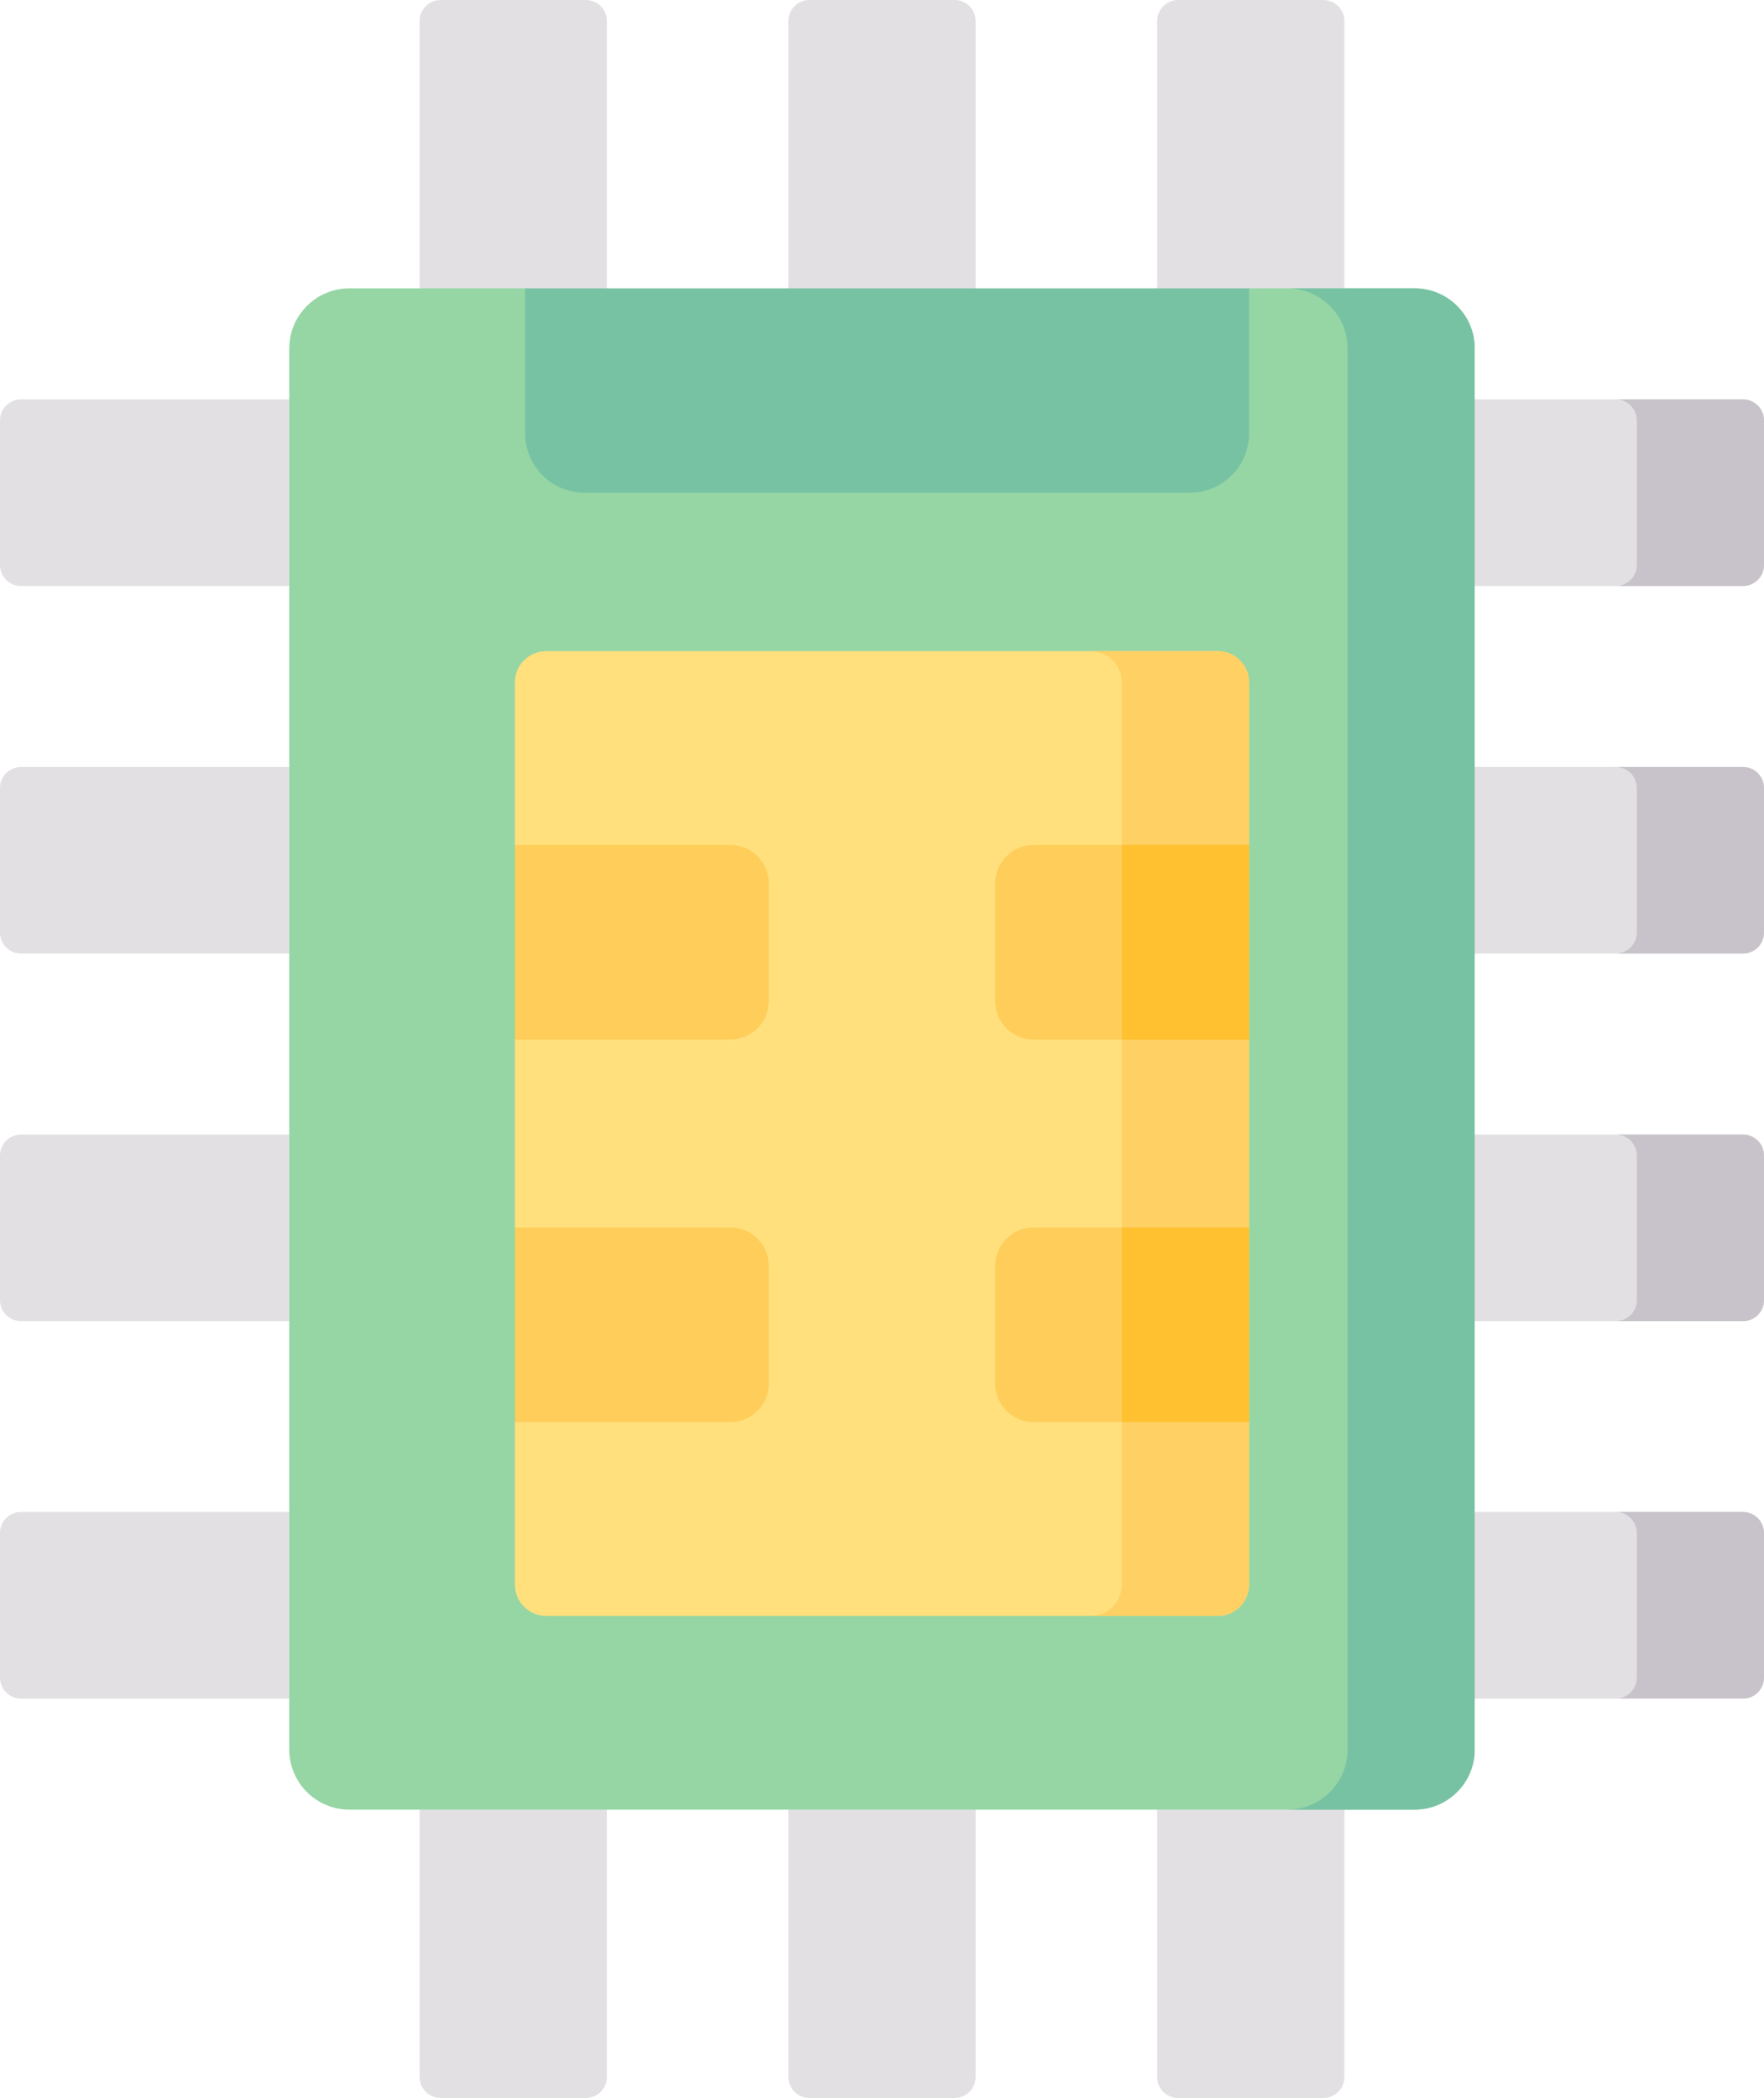 <svg width="37" height="44" viewBox="0 0 37 44" fill="none" xmlns="http://www.w3.org/2000/svg">
<path d="M12.729 7.82H8.801V0.441C8.801 0.197 8.999 0 9.244 0H12.287C12.531 0 12.729 0.197 12.729 0.441V7.82H12.729Z" fill="#E3E0E4"/>
<path d="M20.464 7.82H16.536V0.441C16.536 0.197 16.734 0 16.978 0H20.022C20.266 0 20.464 0.197 20.464 0.441V7.82Z" fill="#E3E0E4"/>
<path d="M28.199 7.82H24.271V0.441C24.271 0.197 24.469 0 24.713 0H27.756C28.001 0 28.199 0.197 28.199 0.441V7.82H28.199Z" fill="#E3E0E4"/>
<path d="M7.935 12.29V8.376H0.442C0.198 8.376 0 8.573 0 8.817V11.85C0 12.093 0.198 12.29 0.442 12.29H7.935V12.29Z" fill="#E3E0E4"/>
<path d="M7.61 16.085H0.442C0.198 16.085 0 16.282 0 16.526V19.558C0 19.802 0.198 19.999 0.442 19.999H7.61" fill="#E3E0E4"/>
<path d="M7.61 23.794H0.442C0.198 23.794 0 23.991 0 24.234V27.267C0 27.511 0.198 27.708 0.442 27.708H7.61" fill="#E3E0E4"/>
<path d="M7.935 35.624V31.71H0.442C0.198 31.71 0 31.907 0 32.15V35.183C0 35.427 0.198 35.624 0.442 35.624H7.935V35.624Z" fill="#E3E0E4"/>
<path d="M28.199 37.316V43.56C28.199 43.803 28.001 44.001 27.756 44.001H24.713C24.469 44.001 24.271 43.804 24.271 43.56V37.4" fill="#E3E0E4"/>
<path d="M16.536 37.066H20.464V43.559C20.464 43.803 20.266 44 20.022 44H16.978C16.734 44 16.536 43.803 16.536 43.559V37.066Z" fill="#E3E0E4"/>
<path d="M8.801 37.066H12.729V43.559C12.729 43.803 12.531 44 12.287 44H9.243C8.999 44 8.801 43.803 8.801 43.559V37.066H8.801Z" fill="#E3E0E4"/>
<path d="M30.043 12.29V8.376H36.558C36.802 8.376 37 8.573 37 8.817V11.85C37 12.093 36.802 12.29 36.558 12.29H30.043V12.29Z" fill="#E3E0E4"/>
<path d="M30.368 16.085H36.558C36.802 16.085 37 16.282 37 16.526V19.558C37 19.802 36.802 19.999 36.558 19.999H30.368" fill="#E3E0E4"/>
<path d="M30.368 23.794H36.558C36.802 23.794 37 23.991 37 24.234V27.267C37 27.511 36.802 27.708 36.558 27.708H30.368" fill="#E3E0E4"/>
<path d="M30.043 35.624V31.71H36.558C36.802 31.71 37 31.907 37 32.15V35.183C37 35.427 36.802 35.624 36.558 35.624H30.043V35.624Z" fill="#E3E0E4"/>
<path d="M36.558 8.376H33.89C34.134 8.376 34.332 8.573 34.332 8.817V11.85C34.332 12.093 34.134 12.29 33.89 12.29H36.558C36.802 12.29 37 12.093 37 11.85V8.817C37 8.573 36.802 8.376 36.558 8.376V8.376Z" fill="#C8C3CA"/>
<path d="M36.558 16.085H33.89C34.134 16.085 34.332 16.282 34.332 16.526V19.558C34.332 19.802 34.134 19.999 33.89 19.999H36.558C36.802 19.999 37 19.802 37 19.558V16.526C37 16.282 36.802 16.085 36.558 16.085Z" fill="#C8C3CA"/>
<path d="M36.558 23.794H33.89C34.134 23.794 34.332 23.991 34.332 24.234V27.267C34.332 27.511 34.134 27.708 33.89 27.708H36.558C36.802 27.708 37 27.511 37 27.267V24.234C37 23.991 36.802 23.794 36.558 23.794Z" fill="#C8C3CA"/>
<path d="M36.558 31.71H33.89C34.134 31.71 34.332 31.907 34.332 32.15V35.183C34.332 35.427 34.134 35.624 33.89 35.624H36.558C36.802 35.624 37 35.427 37 35.183V32.15C37 31.907 36.802 31.71 36.558 31.71Z" fill="#C8C3CA"/>
<path d="M29.669 37.953H7.331C6.633 37.953 6.068 37.389 6.068 36.694V7.306C6.068 6.611 6.633 6.047 7.331 6.047H11.015L18.607 6.934L26.2 6.047H29.669C30.367 6.047 30.932 6.611 30.932 7.306V36.694C30.932 37.389 30.367 37.953 29.669 37.953Z" fill="#95D6A4"/>
<path d="M29.669 6.047H27.001C27.699 6.047 28.264 6.611 28.264 7.306V36.694C28.264 37.389 27.699 37.953 27.001 37.953H29.669C30.367 37.953 30.932 37.389 30.932 36.694V7.306C30.932 6.611 30.367 6.047 29.669 6.047V6.047Z" fill="#78C2A4"/>
<path d="M25.541 33.891H11.459C11.095 33.891 10.8 33.597 10.8 33.234V29.825L11.69 27.708L10.8 25.743V21.802L11.69 19.761L10.8 17.721V14.311C10.8 13.948 11.095 13.655 11.459 13.655H25.541C25.905 13.655 26.2 13.948 26.2 14.311V17.721L25.311 19.637L26.2 21.802V25.743L25.311 27.784L26.2 29.825V33.234C26.2 33.597 25.905 33.891 25.541 33.891V33.891Z" fill="#FFE07D"/>
<path d="M25.541 13.655H22.873C23.237 13.655 23.532 13.948 23.532 14.311V33.234C23.532 33.597 23.237 33.891 22.873 33.891H25.541C25.905 33.891 26.2 33.597 26.2 33.234V14.311C26.2 13.949 25.905 13.655 25.541 13.655V13.655Z" fill="#FFD064"/>
<path d="M24.956 10.333H12.258C11.572 10.333 11.015 9.778 11.015 9.093V6.047H26.2V9.093C26.2 9.778 25.643 10.333 24.956 10.333V10.333Z" fill="#78C2A4"/>
<path d="M15.32 21.802H10.8V17.721H15.32C15.764 17.721 16.124 18.079 16.124 18.522V21C16.124 21.443 15.764 21.802 15.32 21.802Z" fill="#FFCD59"/>
<path d="M15.32 29.825H10.8V25.743H15.32C15.764 25.743 16.124 26.102 16.124 26.545V29.023C16.124 29.466 15.764 29.825 15.32 29.825Z" fill="#FFCD59"/>
<path d="M21.68 25.743H26.2V29.825H21.68C21.236 29.825 20.876 29.466 20.876 29.023V26.545C20.876 26.102 21.236 25.743 21.68 25.743V25.743Z" fill="#FFCD59"/>
<path d="M21.68 17.721H26.2V21.802H21.68C21.236 21.802 20.876 21.443 20.876 21V18.522C20.876 18.079 21.236 17.721 21.68 17.721V17.721Z" fill="#FFCD59"/>
<path d="M23.532 25.743H26.2V29.825H23.532V25.743Z" fill="#FFC130"/>
<path d="M23.532 17.721H26.2V21.802H23.532V17.721Z" fill="#FFC130"/>
</svg>

